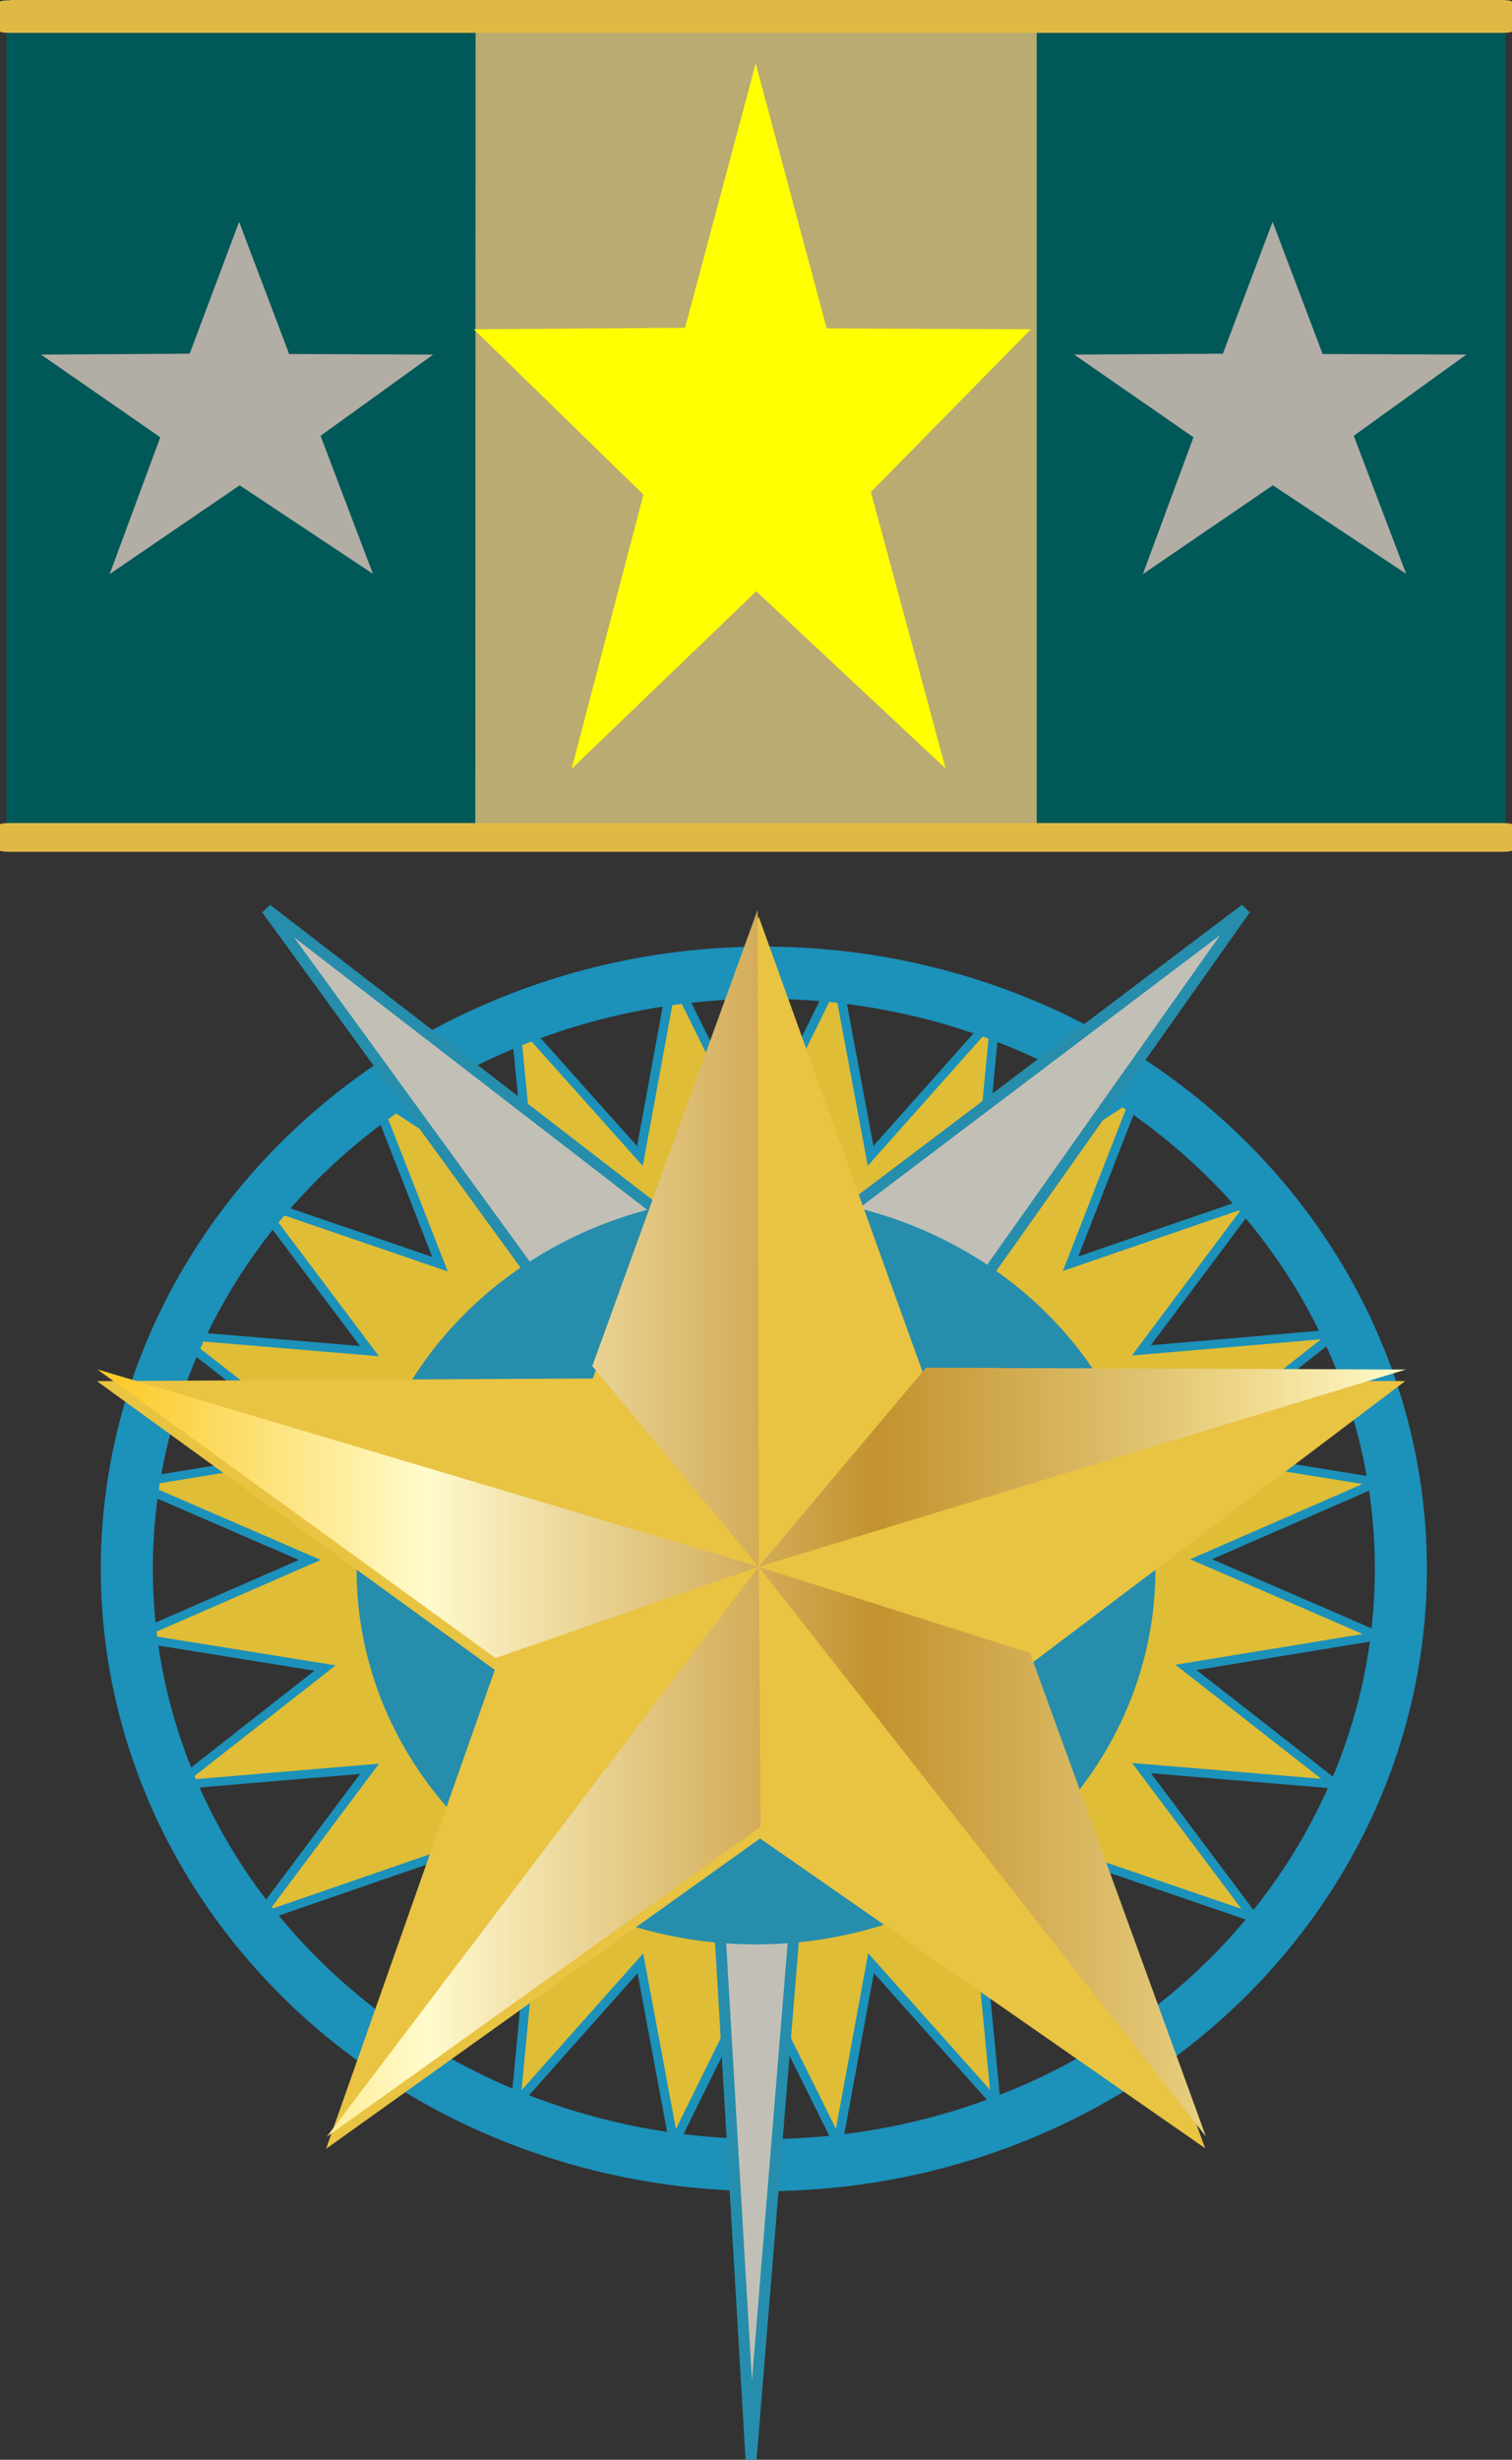 <svg xmlns="http://www.w3.org/2000/svg" xmlns:xlink="http://www.w3.org/1999/xlink" viewBox="0 0 5.198 8.449"><rect x="0" y="0" width="5.198" height="8.449" fill="#333333" stroke="none"/><defs><linearGradient xlink:href="#a" id="f" gradientUnits="userSpaceOnUse" x1="113.505" y1="72.665" x2="120.633" y2="72.665" gradientTransform="translate(-18.524 37.059)"/><radialGradient gradientUnits="userSpaceOnUse" r="29.031" cy="106.312" cx="48.095" id="a"><stop offset="0.006" stop-color="#fbc926"/><stop offset="0.253" stop-color="#fffbcc"/><stop offset="0.299" stop-color="#f7eab8"/><stop offset="0.39" stop-color="#e7cf8e"/><stop offset="0.516" stop-color="#d1a954"/><stop offset="0.596" stop-color="#c3922e"/><stop offset="0.814" stop-color="#e2c675"/><stop offset="0.871" stop-color="#eed688"/><stop offset="1" stop-color="#fffbcc"/></radialGradient><linearGradient xlink:href="#a" id="b" gradientUnits="userSpaceOnUse" gradientTransform="translate(-18.524 37.059)" x1="113.505" y1="72.665" x2="120.633" y2="72.665"/><linearGradient xlink:href="#a" id="c" gradientUnits="userSpaceOnUse" gradientTransform="translate(-18.524 37.059)" x1="113.505" y1="72.665" x2="120.633" y2="72.665"/><linearGradient xlink:href="#a" id="d" gradientUnits="userSpaceOnUse" gradientTransform="translate(-18.524 37.059)" x1="113.505" y1="72.665" x2="120.633" y2="72.665"/><linearGradient xlink:href="#a" id="e" gradientUnits="userSpaceOnUse" gradientTransform="translate(-18.524 37.059)" x1="113.505" y1="72.665" x2="120.633" y2="72.665"/></defs><g transform="translate(-81.348 -97.49)"><path fill="#015858" fill-rule="evenodd" d="M81.37 97.49h5.154v2.918H81.37z"/><path fill="#b9ab71" fill-rule="evenodd" d="M82.983 97.49h1.929v2.918h-1.93z"/><path d="M81.384 97.49h5.126c.02 0 .036.003.036.006v.102c0 .003-.016.005-.036.005h-5.126c-.02 0-.036-.002-.036-.005v-.102c0-.003.016-.005.036-.005zM81.384 100.317h5.126c.02 0 .036.002.036.004v.09c0 .003-.016.005-.036.005h-5.126c-.02 0-.036-.002-.036-.004v-.09c0-.003.016-.005.036-.005z" fill="#e0b944"/><path d="M82 98.705l.17-.453.172.454.495.002-.387.279.18.474-.458-.304-.447.305.174-.47-.41-.284zM85.552 98.705l.171-.453.172.454.494.002-.387.279.18.474-.458-.304-.447.305.174-.47-.41-.284z" fill="#b2aea5" fill-rule="evenodd"/><path transform="matrix(.903 .041 -.044 .846 12.583 12.25)" d="M85.592 104.835l-.626-.395.102.733-.502-.544-.09.735-.345-.656-.278.687-.163-.723-.446.591.03-.74-.585.455.22-.707-.681.289.395-.626-.733.102.544-.502-.735-.09.656-.345-.687-.278.723-.163-.591-.446.74.03-.456-.585.707.22-.288-.681.626.395-.103-.733.503.544.09-.735.345.656.278-.687.163.723.446-.591-.03.74.585-.456-.22.707.681-.288-.395.626.733-.103-.544.503.735.09-.656.345.687.278-.723.163.591.446-.74-.03.455.585-.707-.22z" fill="#dfbd36" fill-rule="evenodd" stroke="#1c91ba" stroke-width=".035"/><ellipse ry="2.048" rx="2.19" cy="102.879" cx="83.974" fill="none" stroke="#1c91ba" stroke-width=".179"/><path d="M85.629 100.613l-1.429 2.02-.27 3.305-.195-3.305-1.47-2.02 1.665 1.284z" fill="#c2c0b6" fill-rule="evenodd" stroke="#268dac" stroke-width=".038"/><ellipse ry="1.286" rx="1.373" cy="102.883" cx="83.947" fill="#268dac" fill-rule="evenodd"/><path d="M83.703 98.616l.243-.908.244.91.702.003-.55.559.257.95-.651-.609-.635.61.247-.942-.583-.568z" fill="#ff0" fill-rule="evenodd"/><path d="M83.386 102.225l.57-1.587.573 1.59 1.65.006-1.292.975.604 1.66-1.53-1.064-1.492 1.066.58-1.645-1.368-.992z" fill="#e9c342" fill-rule="evenodd"/><path d="M98.594 111.367l-2.364 1.68 2.354-3.089z" fill="url(#b)" transform="matrix(.631 0 0 .634 21.75 33.158)"/><path d="M98.584 109.958l-1.434.495-2.17-1.564z" fill="url(#c)" transform="matrix(.631 0 0 .634 21.75 33.158)"/><path d="M98.584 109.959l-.907-1.088.901-2.472z" fill="url(#d)" transform="matrix(.631 0 0 .634 21.75 33.158)"/><path d="M99.495 108.88l2.614.01-3.525 1.068z" fill="url(#e)" transform="matrix(.631 0 0 .634 21.75 33.158)"/><path d="M100.062 110.426l.958 2.619-2.436-3.086z" fill="url(#f)" transform="matrix(.631 0 0 .634 21.75 33.158)"/></g></svg>